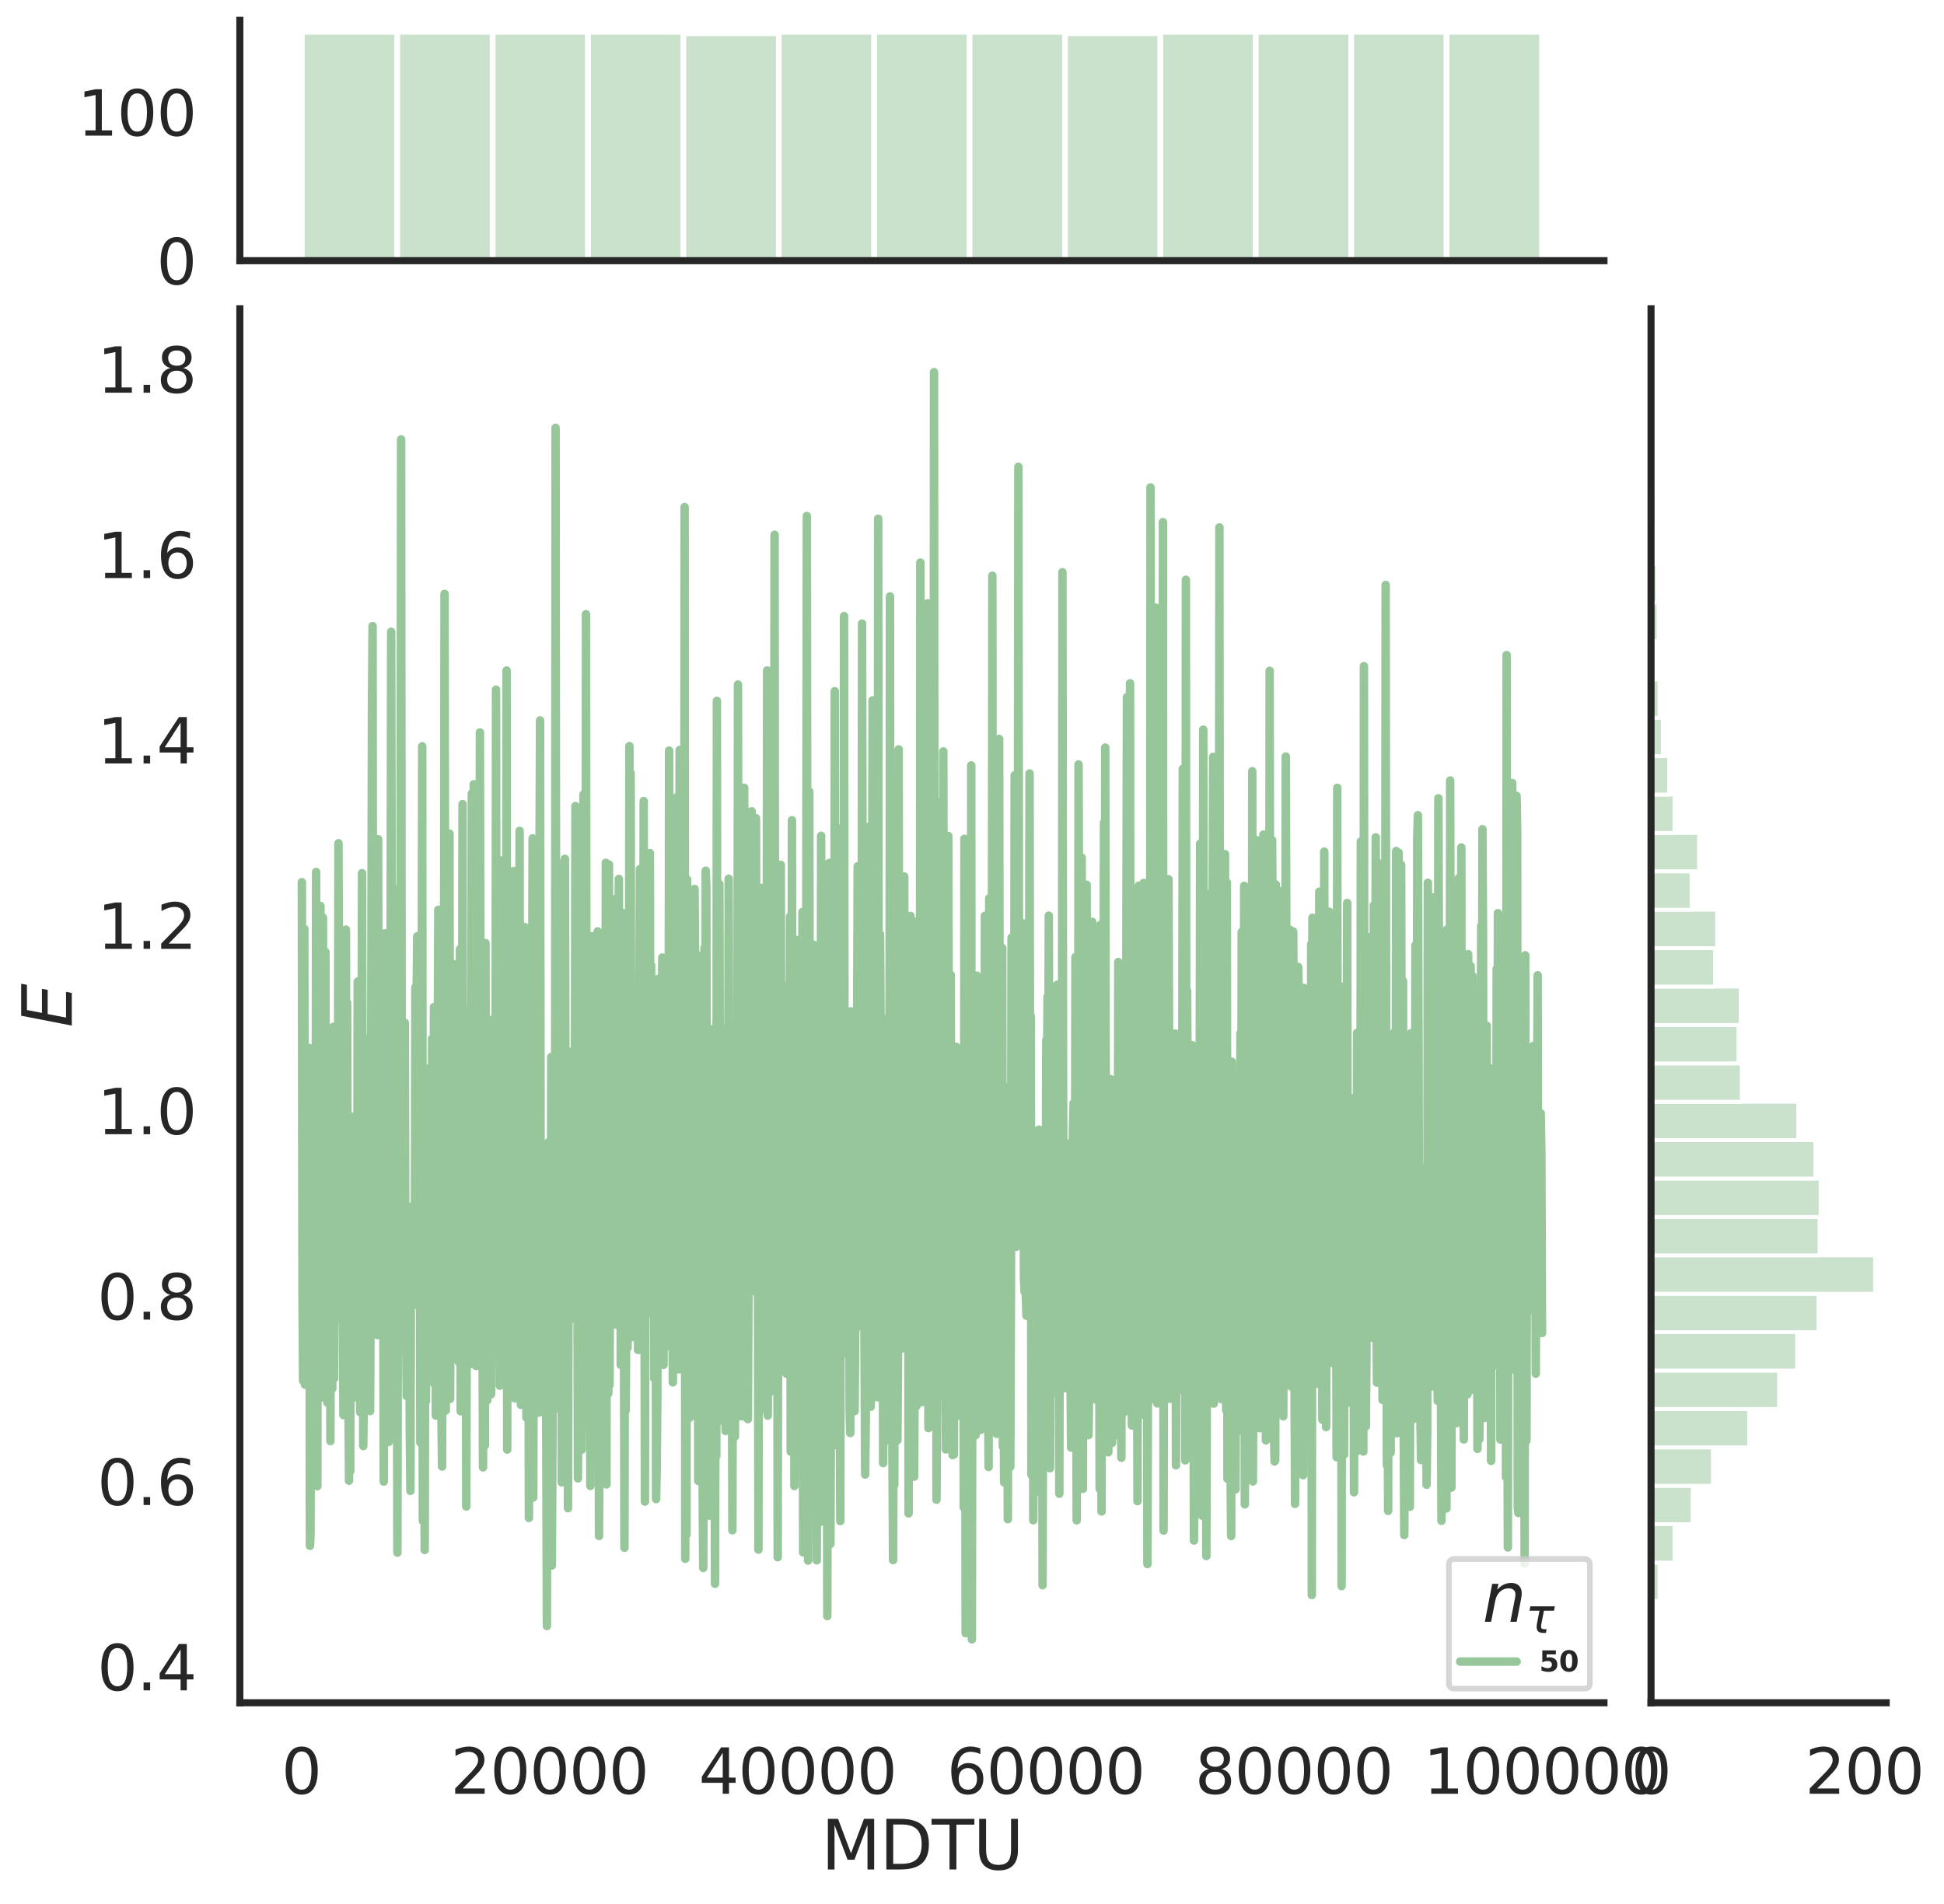 <?xml version="1.0" encoding="utf-8" standalone="no"?>
<!DOCTYPE svg PUBLIC "-//W3C//DTD SVG 1.1//EN"
  "http://www.w3.org/Graphics/SVG/1.1/DTD/svg11.dtd">
<svg height="674.159pt" version="1.1" viewBox="0 0 688.239 674.159" width="688.239pt" xmlns="http://www.w3.org/2000/svg" xmlns:xlink="http://www.w3.org/1999/xlink">
 <defs>
  <style type="text/css">*{stroke-linecap:butt;stroke-linejoin:round;}</style>
 </defs>
 <g id="figure_1">
  <g id="patch_1">
   <path d="M 0 674.159 
L 688.239 674.159 
L 688.239 0 
L 0 0 
z
" style="fill:#ffffff;"/>
  </g>
  <g id="axes_1">
   <g id="patch_2">
    <path d="M 84.914 602.94 
L 567.864 602.94 
L 567.864 109.327 
L 84.914 109.327 
z
" style="fill:none;"/>
   </g>
   <g id="matplotlib.axis_1">
    <g id="xtick_1">
     <g id="text_1">
      <!-- 0 -->
      <g style="fill:#262626;" transform="translate(99.648 635.157)scale(0.22 -0.22)">
       <defs>
        <path d="M 2034 4250 
Q 1547 4250 1301 3770 
Q 1056 3291 1056 2328 
Q 1056 1369 1301 889 
Q 1547 409 2034 409 
Q 2525 409 2770 889 
Q 3016 1369 3016 2328 
Q 3016 3291 2770 3770 
Q 2525 4250 2034 4250 
z
M 2034 4750 
Q 2819 4750 3233 4129 
Q 3647 3509 3647 2328 
Q 3647 1150 3233 529 
Q 2819 -91 2034 -91 
Q 1250 -91 836 529 
Q 422 1150 422 2328 
Q 422 3509 836 4129 
Q 1250 4750 2034 4750 
z
" id="DejaVuSans-30" transform="scale(0.016)"/>
       </defs>
       <use xlink:href="#DejaVuSans-30"/>
      </g>
     </g>
    </g>
    <g id="xtick_2">
     <g id="text_2">
      <!-- 20000 -->
      <g style="fill:#262626;" transform="translate(159.506 635.157)scale(0.22 -0.22)">
       <defs>
        <path d="M 1228 531 
L 3431 531 
L 3431 0 
L 469 0 
L 469 531 
Q 828 903 1448 1529 
Q 2069 2156 2228 2338 
Q 2531 2678 2651 2914 
Q 2772 3150 2772 3378 
Q 2772 3750 2511 3984 
Q 2250 4219 1831 4219 
Q 1534 4219 1204 4116 
Q 875 4013 500 3803 
L 500 4441 
Q 881 4594 1212 4672 
Q 1544 4750 1819 4750 
Q 2544 4750 2975 4387 
Q 3406 4025 3406 3419 
Q 3406 3131 3298 2873 
Q 3191 2616 2906 2266 
Q 2828 2175 2409 1742 
Q 1991 1309 1228 531 
z
" id="DejaVuSans-32" transform="scale(0.016)"/>
       </defs>
       <use xlink:href="#DejaVuSans-32"/>
       <use x="63.623" xlink:href="#DejaVuSans-30"/>
       <use x="127.246" xlink:href="#DejaVuSans-30"/>
       <use x="190.869" xlink:href="#DejaVuSans-30"/>
       <use x="254.492" xlink:href="#DejaVuSans-30"/>
      </g>
     </g>
    </g>
    <g id="xtick_3">
     <g id="text_3">
      <!-- 40000 -->
      <g style="fill:#262626;" transform="translate(247.359 635.157)scale(0.22 -0.22)">
       <defs>
        <path d="M 2419 4116 
L 825 1625 
L 2419 1625 
L 2419 4116 
z
M 2253 4666 
L 3047 4666 
L 3047 1625 
L 3713 1625 
L 3713 1100 
L 3047 1100 
L 3047 0 
L 2419 0 
L 2419 1100 
L 313 1100 
L 313 1709 
L 2253 4666 
z
" id="DejaVuSans-34" transform="scale(0.016)"/>
       </defs>
       <use xlink:href="#DejaVuSans-34"/>
       <use x="63.623" xlink:href="#DejaVuSans-30"/>
       <use x="127.246" xlink:href="#DejaVuSans-30"/>
       <use x="190.869" xlink:href="#DejaVuSans-30"/>
       <use x="254.492" xlink:href="#DejaVuSans-30"/>
      </g>
     </g>
    </g>
    <g id="xtick_4">
     <g id="text_4">
      <!-- 60000 -->
      <g style="fill:#262626;" transform="translate(335.212 635.157)scale(0.22 -0.22)">
       <defs>
        <path d="M 2113 2584 
Q 1688 2584 1439 2293 
Q 1191 2003 1191 1497 
Q 1191 994 1439 701 
Q 1688 409 2113 409 
Q 2538 409 2786 701 
Q 3034 994 3034 1497 
Q 3034 2003 2786 2293 
Q 2538 2584 2113 2584 
z
M 3366 4563 
L 3366 3988 
Q 3128 4100 2886 4159 
Q 2644 4219 2406 4219 
Q 1781 4219 1451 3797 
Q 1122 3375 1075 2522 
Q 1259 2794 1537 2939 
Q 1816 3084 2150 3084 
Q 2853 3084 3261 2657 
Q 3669 2231 3669 1497 
Q 3669 778 3244 343 
Q 2819 -91 2113 -91 
Q 1303 -91 875 529 
Q 447 1150 447 2328 
Q 447 3434 972 4092 
Q 1497 4750 2381 4750 
Q 2619 4750 2861 4703 
Q 3103 4656 3366 4563 
z
" id="DejaVuSans-36" transform="scale(0.016)"/>
       </defs>
       <use xlink:href="#DejaVuSans-36"/>
       <use x="63.623" xlink:href="#DejaVuSans-30"/>
       <use x="127.246" xlink:href="#DejaVuSans-30"/>
       <use x="190.869" xlink:href="#DejaVuSans-30"/>
       <use x="254.492" xlink:href="#DejaVuSans-30"/>
      </g>
     </g>
    </g>
    <g id="xtick_5">
     <g id="text_5">
      <!-- 80000 -->
      <g style="fill:#262626;" transform="translate(423.065 635.157)scale(0.22 -0.22)">
       <defs>
        <path d="M 2034 2216 
Q 1584 2216 1326 1975 
Q 1069 1734 1069 1313 
Q 1069 891 1326 650 
Q 1584 409 2034 409 
Q 2484 409 2743 651 
Q 3003 894 3003 1313 
Q 3003 1734 2745 1975 
Q 2488 2216 2034 2216 
z
M 1403 2484 
Q 997 2584 770 2862 
Q 544 3141 544 3541 
Q 544 4100 942 4425 
Q 1341 4750 2034 4750 
Q 2731 4750 3128 4425 
Q 3525 4100 3525 3541 
Q 3525 3141 3298 2862 
Q 3072 2584 2669 2484 
Q 3125 2378 3379 2068 
Q 3634 1759 3634 1313 
Q 3634 634 3220 271 
Q 2806 -91 2034 -91 
Q 1263 -91 848 271 
Q 434 634 434 1313 
Q 434 1759 690 2068 
Q 947 2378 1403 2484 
z
M 1172 3481 
Q 1172 3119 1398 2916 
Q 1625 2713 2034 2713 
Q 2441 2713 2670 2916 
Q 2900 3119 2900 3481 
Q 2900 3844 2670 4047 
Q 2441 4250 2034 4250 
Q 1625 4250 1398 4047 
Q 1172 3844 1172 3481 
z
" id="DejaVuSans-38" transform="scale(0.016)"/>
       </defs>
       <use xlink:href="#DejaVuSans-38"/>
       <use x="63.623" xlink:href="#DejaVuSans-30"/>
       <use x="127.246" xlink:href="#DejaVuSans-30"/>
       <use x="190.869" xlink:href="#DejaVuSans-30"/>
       <use x="254.492" xlink:href="#DejaVuSans-30"/>
      </g>
     </g>
    </g>
    <g id="xtick_6">
     <g id="text_6">
      <!-- 100000 -->
      <g style="fill:#262626;" transform="translate(503.919 635.157)scale(0.22 -0.22)">
       <defs>
        <path d="M 794 531 
L 1825 531 
L 1825 4091 
L 703 3866 
L 703 4441 
L 1819 4666 
L 2450 4666 
L 2450 531 
L 3481 531 
L 3481 0 
L 794 0 
L 794 531 
z
" id="DejaVuSans-31" transform="scale(0.016)"/>
       </defs>
       <use xlink:href="#DejaVuSans-31"/>
       <use x="63.623" xlink:href="#DejaVuSans-30"/>
       <use x="127.246" xlink:href="#DejaVuSans-30"/>
       <use x="190.869" xlink:href="#DejaVuSans-30"/>
       <use x="254.492" xlink:href="#DejaVuSans-30"/>
       <use x="318.115" xlink:href="#DejaVuSans-30"/>
      </g>
     </g>
    </g>
    <g id="text_7">
     <!-- MDTU -->
     <g style="fill:#262626;" transform="translate(290.683 661.968)scale(0.24 -0.24)">
      <defs>
       <path d="M 628 4666 
L 1569 4666 
L 2759 1491 
L 3956 4666 
L 4897 4666 
L 4897 0 
L 4281 0 
L 4281 4097 
L 3078 897 
L 2444 897 
L 1241 4097 
L 1241 0 
L 628 0 
L 628 4666 
z
" id="DejaVuSans-4d" transform="scale(0.016)"/>
       <path d="M 1259 4147 
L 1259 519 
L 2022 519 
Q 2988 519 3436 956 
Q 3884 1394 3884 2338 
Q 3884 3275 3436 3711 
Q 2988 4147 2022 4147 
L 1259 4147 
z
M 628 4666 
L 1925 4666 
Q 3281 4666 3915 4102 
Q 4550 3538 4550 2338 
Q 4550 1131 3912 565 
Q 3275 0 1925 0 
L 628 0 
L 628 4666 
z
" id="DejaVuSans-44" transform="scale(0.016)"/>
       <path d="M -19 4666 
L 3928 4666 
L 3928 4134 
L 2272 4134 
L 2272 0 
L 1638 0 
L 1638 4134 
L -19 4134 
L -19 4666 
z
" id="DejaVuSans-54" transform="scale(0.016)"/>
       <path d="M 556 4666 
L 1191 4666 
L 1191 1831 
Q 1191 1081 1462 751 
Q 1734 422 2344 422 
Q 2950 422 3222 751 
Q 3494 1081 3494 1831 
L 3494 4666 
L 4128 4666 
L 4128 1753 
Q 4128 841 3676 375 
Q 3225 -91 2344 -91 
Q 1459 -91 1007 375 
Q 556 841 556 1753 
L 556 4666 
z
" id="DejaVuSans-55" transform="scale(0.016)"/>
      </defs>
      <use xlink:href="#DejaVuSans-4d"/>
      <use x="86.279" xlink:href="#DejaVuSans-44"/>
      <use x="163.281" xlink:href="#DejaVuSans-54"/>
      <use x="224.365" xlink:href="#DejaVuSans-55"/>
     </g>
    </g>
   </g>
   <g id="matplotlib.axis_2">
    <g id="ytick_1">
     <g id="text_8">
      <!-- 0.4 -->
      <g style="fill:#262626;" transform="translate(34.428 598.545)scale(0.22 -0.22)">
       <defs>
        <path d="M 684 794 
L 1344 794 
L 1344 0 
L 684 0 
L 684 794 
z
" id="DejaVuSans-2e" transform="scale(0.016)"/>
       </defs>
       <use xlink:href="#DejaVuSans-30"/>
       <use x="63.623" xlink:href="#DejaVuSans-2e"/>
       <use x="95.41" xlink:href="#DejaVuSans-34"/>
      </g>
     </g>
    </g>
    <g id="ytick_2">
     <g id="text_9">
      <!-- 0.6 -->
      <g style="fill:#262626;" transform="translate(34.428 532.905)scale(0.22 -0.22)">
       <use xlink:href="#DejaVuSans-30"/>
       <use x="63.623" xlink:href="#DejaVuSans-2e"/>
       <use x="95.41" xlink:href="#DejaVuSans-36"/>
      </g>
     </g>
    </g>
    <g id="ytick_3">
     <g id="text_10">
      <!-- 0.8 -->
      <g style="fill:#262626;" transform="translate(34.428 467.264)scale(0.22 -0.22)">
       <use xlink:href="#DejaVuSans-30"/>
       <use x="63.623" xlink:href="#DejaVuSans-2e"/>
       <use x="95.41" xlink:href="#DejaVuSans-38"/>
      </g>
     </g>
    </g>
    <g id="ytick_4">
     <g id="text_11">
      <!-- 1.0 -->
      <g style="fill:#262626;" transform="translate(34.428 401.623)scale(0.22 -0.22)">
       <use xlink:href="#DejaVuSans-31"/>
       <use x="63.623" xlink:href="#DejaVuSans-2e"/>
       <use x="95.41" xlink:href="#DejaVuSans-30"/>
      </g>
     </g>
    </g>
    <g id="ytick_5">
     <g id="text_12">
      <!-- 1.2 -->
      <g style="fill:#262626;" transform="translate(34.428 335.982)scale(0.22 -0.22)">
       <use xlink:href="#DejaVuSans-31"/>
       <use x="63.623" xlink:href="#DejaVuSans-2e"/>
       <use x="95.41" xlink:href="#DejaVuSans-32"/>
      </g>
     </g>
    </g>
    <g id="ytick_6">
     <g id="text_13">
      <!-- 1.4 -->
      <g style="fill:#262626;" transform="translate(34.428 270.341)scale(0.22 -0.22)">
       <use xlink:href="#DejaVuSans-31"/>
       <use x="63.623" xlink:href="#DejaVuSans-2e"/>
       <use x="95.41" xlink:href="#DejaVuSans-34"/>
      </g>
     </g>
    </g>
    <g id="ytick_7">
     <g id="text_14">
      <!-- 1.6 -->
      <g style="fill:#262626;" transform="translate(34.428 204.701)scale(0.22 -0.22)">
       <use xlink:href="#DejaVuSans-31"/>
       <use x="63.623" xlink:href="#DejaVuSans-2e"/>
       <use x="95.41" xlink:href="#DejaVuSans-36"/>
      </g>
     </g>
    </g>
    <g id="ytick_8">
     <g id="text_15">
      <!-- 1.8 -->
      <g style="fill:#262626;" transform="translate(34.428 139.06)scale(0.22 -0.22)">
       <use xlink:href="#DejaVuSans-31"/>
       <use x="63.623" xlink:href="#DejaVuSans-2e"/>
       <use x="95.41" xlink:href="#DejaVuSans-38"/>
      </g>
     </g>
    </g>
    <g id="text_16">
     <!-- $E$ -->
     <g style="fill:#262626;" transform="translate(25.436 363.813)rotate(-90)scale(0.24 -0.24)">
      <defs>
       <path d="M 1081 4666 
L 4031 4666 
L 3928 4134 
L 1606 4134 
L 1338 2753 
L 3566 2753 
L 3463 2222 
L 1234 2222 
L 909 531 
L 3284 531 
L 3181 0 
L 172 0 
L 1081 4666 
z
" id="DejaVuSans-Oblique-45" transform="scale(0.016)"/>
      </defs>
      <use transform="translate(0 0.094)" xlink:href="#DejaVuSans-Oblique-45"/>
     </g>
    </g>
   </g>
   <g id="line2d_1">
    <path clip-path="url(#p6f105e6f6d)" d="M 106.867 312.386 
L 107.086 457.474 
L 107.306 488.907 
L 107.526 482.865 
L 107.745 328.902 
L 107.965 490.286 
L 108.184 471.319 
L 108.404 488.203 
L 108.843 412.625 
L 109.063 486.809 
L 109.502 371.067 
L 109.722 547.386 
L 109.941 543.09 
L 110.161 446.768 
L 110.381 483.152 
L 110.6 466.887 
L 110.82 421.366 
L 111.04 455.859 
L 111.259 458.777 
L 111.479 413.529 
L 111.699 469.222 
L 111.918 308.78 
L 112.357 526.253 
L 112.577 366.095 
L 112.797 443.997 
L 113.016 405.352 
L 113.236 478.332 
L 113.456 320.812 
L 113.675 494.913 
L 113.895 397.322 
L 114.114 458.082 
L 114.334 324.898 
L 114.554 427.668 
L 114.773 448.335 
L 114.993 440.547 
L 115.213 337.071 
L 115.432 481.063 
L 115.652 439.293 
L 115.872 496.642 
L 116.091 418.64 
L 116.311 385.355 
L 116.53 439.093 
L 116.75 370.079 
L 116.97 510.287 
L 117.189 400.324 
L 117.409 411.678 
L 117.629 491.715 
L 118.068 363.59 
L 118.288 488.074 
L 118.507 418.754 
L 118.727 467.53 
L 118.946 420.859 
L 119.166 416.517 
L 119.386 416.283 
L 119.605 433.735 
L 119.825 298.58 
L 120.045 352.921 
L 120.264 464.34 
L 120.484 422.756 
L 120.703 457.794 
L 120.923 369.441 
L 121.143 457.97 
L 121.362 455.96 
L 121.582 501.072 
L 122.021 469.68 
L 122.241 352.504 
L 122.461 329.184 
L 122.68 438.012 
L 122.9 355.08 
L 123.119 455.242 
L 123.559 524.307 
L 123.778 402.118 
L 123.998 520.917 
L 124.218 395.337 
L 124.437 407.206 
L 124.657 482.839 
L 124.876 440.495 
L 125.096 433.877 
L 125.316 412.737 
L 125.535 476.321 
L 125.755 444.867 
L 125.975 489.158 
L 126.194 494.867 
L 126.414 486.558 
L 126.634 347.589 
L 127.073 467.164 
L 127.292 410.417 
L 127.512 500.051 
L 127.951 426.145 
L 128.171 309.177 
L 128.61 512.061 
L 128.83 490.006 
L 129.269 369.076 
L 129.489 441.067 
L 129.928 367.714 
L 130.148 414.581 
L 130.367 431.462 
L 130.587 415.604 
L 130.807 382.183 
L 131.026 499.674 
L 131.246 452.2 
L 131.685 251.368 
L 131.905 221.705 
L 132.124 436.326 
L 132.344 419.915 
L 132.564 347.929 
L 132.783 413.252 
L 133.003 437.668 
L 133.222 371.26 
L 133.662 472.752 
L 133.881 297.157 
L 134.101 453.769 
L 134.321 401.47 
L 134.54 454.374 
L 134.76 446.453 
L 134.98 382.613 
L 135.199 397.485 
L 135.419 386.048 
L 135.638 437.016 
L 135.858 524.605 
L 136.297 330.474 
L 136.517 371.933 
L 136.737 449.034 
L 136.956 443.559 
L 137.176 450.326 
L 137.396 408.542 
L 137.615 510.591 
L 137.835 369.575 
L 138.054 388.087 
L 138.274 342.944 
L 138.494 223.703 
L 138.933 456.611 
L 139.153 477.782 
L 139.372 446.56 
L 139.592 444.605 
L 139.811 482.286 
L 140.031 471.791 
L 140.251 488.806 
L 140.47 420.226 
L 140.69 549.799 
L 140.91 426.65 
L 141.129 434.815 
L 141.349 451.219 
L 141.569 314.195 
L 141.788 354.246 
L 142.008 155.604 
L 142.227 397.781 
L 142.447 463.893 
L 142.667 365.007 
L 143.106 474.448 
L 143.326 362.162 
L 143.545 466.049 
L 143.765 469.805 
L 143.984 494.341 
L 144.643 472.363 
L 144.863 450.976 
L 145.083 506.892 
L 145.302 527.913 
L 145.522 427.298 
L 145.742 446.075 
L 146.181 431.988 
L 146.4 438.988 
L 146.62 439.902 
L 146.84 461.925 
L 147.059 349.611 
L 147.279 431.404 
L 147.499 352.742 
L 147.718 331.529 
L 147.938 457.099 
L 148.157 424.569 
L 148.377 439.794 
L 148.597 404.534 
L 148.816 510.802 
L 149.256 375.279 
L 149.475 264.282 
L 149.695 538.499 
L 150.134 433.852 
L 150.354 548.834 
L 150.573 445.217 
L 150.793 496.18 
L 151.013 458.459 
L 151.232 382.427 
L 151.452 451.34 
L 151.672 378.329 
L 151.891 400.994 
L 152.111 452.336 
L 152.55 484.07 
L 152.77 480.717 
L 152.989 367.774 
L 153.209 393.578 
L 153.429 474.466 
L 153.648 356.594 
L 153.868 490.173 
L 154.088 424.559 
L 154.307 501.245 
L 154.527 394.874 
L 154.746 401.608 
L 154.966 373.939 
L 155.186 322.164 
L 155.405 442.917 
L 155.625 402.316 
L 155.845 474.341 
L 156.064 398.311 
L 156.284 501.019 
L 156.504 519.285 
L 156.943 351.518 
L 157.162 409.721 
L 157.382 210.288 
L 157.821 499.439 
L 158.041 391.78 
L 158.261 357.686 
L 158.48 459.595 
L 158.7 437.174 
L 159.139 295.18 
L 159.359 495.327 
L 159.798 402.028 
L 160.018 433.846 
L 160.237 386.894 
L 160.457 408.786 
L 160.677 341.421 
L 160.896 461.418 
L 161.116 374.613 
L 161.335 396.61 
L 161.555 386.092 
L 161.775 429.839 
L 161.994 441.748 
L 162.214 408.695 
L 162.434 482.334 
L 162.653 376.828 
L 162.873 336.05 
L 163.092 499.729 
L 163.312 497.494 
L 163.532 432.728 
L 163.751 284.739 
L 163.971 449.535 
L 164.41 405.019 
L 164.63 460.649 
L 164.85 420.778 
L 165.069 533.454 
L 165.508 357.937 
L 165.728 454.716 
L 165.948 438.588 
L 166.167 399.456 
L 166.387 455.785 
L 166.607 419.755 
L 166.826 409.165 
L 167.046 280.982 
L 167.266 482.944 
L 167.485 423.185 
L 167.705 277.728 
L 167.924 440.175 
L 168.144 479.145 
L 168.364 327.082 
L 168.583 483.676 
L 168.803 453.547 
L 169.023 360.489 
L 169.242 440.756 
L 169.462 344.537 
L 169.681 467.19 
L 169.901 259.341 
L 170.121 382.063 
L 170.34 397.616 
L 170.56 393.704 
L 170.999 519.596 
L 171.219 473.386 
L 171.439 382.723 
L 171.658 511.803 
L 171.878 333.949 
L 172.097 469.232 
L 172.317 434.403 
L 172.537 495.844 
L 172.756 456.133 
L 172.976 361.002 
L 173.196 420.949 
L 173.635 445.251 
L 173.854 493.709 
L 174.074 383.697 
L 174.294 426.028 
L 174.513 415.531 
L 174.953 456.662 
L 175.172 420.495 
L 175.392 432.019 
L 175.612 244.206 
L 175.831 434.243 
L 176.051 472.769 
L 176.49 416.824 
L 176.71 427.815 
L 176.929 490.675 
L 177.369 304.689 
L 177.588 334.2 
L 177.808 481.099 
L 178.027 353.533 
L 178.247 376.501 
L 178.467 429.827 
L 178.686 352.465 
L 178.906 378.93 
L 179.126 466.679 
L 179.345 237.437 
L 179.565 513.291 
L 179.785 307.965 
L 180.004 428.602 
L 180.443 391.618 
L 180.663 456.456 
L 180.883 372.74 
L 181.102 402.123 
L 181.322 391.783 
L 181.542 389.082 
L 181.761 401.499 
L 181.981 308.408 
L 182.2 495.118 
L 182.42 384.886 
L 182.64 478.479 
L 182.859 457.557 
L 183.079 362.665 
L 183.299 350.764 
L 183.518 481.168 
L 183.738 418.191 
L 183.958 294.2 
L 184.177 476.717 
L 184.397 497.423 
L 184.616 423.123 
L 185.056 477.901 
L 185.275 475.484 
L 185.715 328.255 
L 185.934 432.592 
L 186.154 431.632 
L 186.374 501.949 
L 186.593 434.261 
L 186.813 464.466 
L 187.032 420.224 
L 187.252 537.505 
L 187.472 439.695 
L 187.691 480.133 
L 188.131 350.116 
L 188.35 372.637 
L 188.57 296.859 
L 188.789 530.233 
L 189.229 361.182 
L 189.448 474.827 
L 189.668 369.378 
L 189.888 412.125 
L 190.107 313.48 
L 190.327 324.915 
L 190.547 374.115 
L 190.766 500.224 
L 190.986 307.991 
L 191.205 255.102 
L 191.425 448.244 
L 191.645 421.449 
L 191.864 485.89 
L 192.084 423.295 
L 192.304 474.228 
L 192.523 464.775 
L 192.743 495.245 
L 192.962 478.475 
L 193.182 441.758 
L 193.621 575.778 
L 193.841 432.302 
L 194.061 450.369 
L 194.28 404.349 
L 194.72 446.144 
L 194.939 517.159 
L 195.159 374.275 
L 195.378 554.32 
L 195.598 508.76 
L 195.818 414.56 
L 196.037 473.012 
L 196.257 379.218 
L 196.477 476.388 
L 196.696 151.501 
L 196.916 404.278 
L 197.135 492.286 
L 197.355 423.622 
L 197.575 432.656 
L 197.794 371.091 
L 198.014 356.447 
L 198.234 499.166 
L 198.453 411.941 
L 198.673 385.668 
L 198.893 524.921 
L 199.112 305.808 
L 199.551 445.175 
L 199.991 304.104 
L 200.21 392.667 
L 200.43 395.672 
L 200.65 483.699 
L 200.869 412.309 
L 201.089 534.048 
L 201.309 446.079 
L 201.528 438.932 
L 201.748 421.705 
L 201.967 372.402 
L 202.187 431.461 
L 202.626 399.562 
L 202.846 466.9 
L 203.066 379.415 
L 203.285 455.924 
L 203.505 413.917 
L 203.724 285.417 
L 204.164 448.075 
L 204.383 423.197 
L 204.603 523.481 
L 204.823 482.931 
L 205.042 333.588 
L 205.482 463.124 
L 205.701 452.517 
L 205.921 513.338 
L 206.14 409.658 
L 206.36 505.161 
L 206.58 281.346 
L 206.799 450.6 
L 207.019 331.125 
L 207.239 447.355 
L 207.458 217.486 
L 207.678 440.134 
L 207.897 427.646 
L 208.117 448.74 
L 208.337 341.621 
L 208.556 396.654 
L 208.776 338.119 
L 208.996 526.151 
L 209.215 417.083 
L 209.435 450.521 
L 209.655 331.499 
L 209.874 383.255 
L 210.094 468.476 
L 210.313 471.194 
L 210.533 412.127 
L 210.753 462.378 
L 210.972 384.226 
L 211.192 507.95 
L 211.631 329.8 
L 212.07 543.882 
L 212.51 461.172 
L 212.729 370.294 
L 212.949 331.807 
L 213.169 423.115 
L 213.388 338.898 
L 213.608 381.146 
L 213.828 460.612 
L 214.047 358.499 
L 214.267 482.055 
L 214.486 305.516 
L 214.706 525.642 
L 214.926 360.37 
L 215.145 308.182 
L 215.365 493.464 
L 215.585 306.096 
L 215.804 490.492 
L 216.243 335.251 
L 216.463 390.577 
L 216.683 336.676 
L 217.122 451.515 
L 217.342 458.618 
L 217.561 417.091 
L 217.781 455.117 
L 218.001 318.294 
L 218.22 469.08 
L 218.44 383.84 
L 218.659 466.727 
L 218.879 428.204 
L 219.099 311.224 
L 219.318 469.335 
L 219.538 353.02 
L 219.758 483.298 
L 219.977 448.338 
L 220.197 452.481 
L 220.417 323.242 
L 220.636 344.366 
L 221.075 548.049 
L 221.295 427.318 
L 221.515 499.439 
L 221.954 428.51 
L 222.174 477.252 
L 222.393 391.897 
L 222.613 422.535 
L 222.832 264.18 
L 223.052 463.29 
L 223.272 273.791 
L 223.491 425.937 
L 223.711 446.142 
L 223.931 377.506 
L 224.15 473.446 
L 224.37 428.399 
L 224.59 417.992 
L 224.809 423.947 
L 225.029 407.791 
L 225.248 453.56 
L 225.468 470.821 
L 225.688 390.584 
L 225.907 478.025 
L 226.127 471.264 
L 226.347 357.853 
L 226.566 307.753 
L 226.786 435.153 
L 227.225 383.102 
L 227.445 408.26 
L 227.664 391.368 
L 227.884 283.629 
L 228.323 531.693 
L 228.543 404.51 
L 228.763 465.511 
L 228.982 450.381 
L 229.202 411.615 
L 229.421 396.572 
L 229.641 427.847 
L 229.861 411.569 
L 230.08 302.056 
L 230.3 415.14 
L 230.52 341.851 
L 230.959 450.932 
L 231.178 437.626 
L 231.398 379.875 
L 231.618 488.057 
L 231.837 457.838 
L 232.057 387.759 
L 232.277 530.829 
L 232.496 519.98 
L 232.716 494.675 
L 233.155 346.528 
L 233.814 440.519 
L 234.034 382.182 
L 234.253 413.696 
L 234.473 339.07 
L 234.912 483.297 
L 235.352 342.224 
L 235.571 415.85 
L 235.791 405.674 
L 236.01 415.173 
L 236.23 476.627 
L 236.45 398.077 
L 236.669 425.372 
L 236.889 265.768 
L 237.109 442.095 
L 237.328 475 
L 237.548 416.938 
L 237.767 405.895 
L 238.207 489.495 
L 238.426 462.212 
L 238.646 470.679 
L 238.866 372.491 
L 239.085 397.452 
L 239.305 360.907 
L 239.525 423.197 
L 239.744 282.172 
L 239.964 465.154 
L 240.183 433.323 
L 240.403 484.86 
L 240.623 265.569 
L 241.062 445.509 
L 241.282 484.854 
L 241.721 320.364 
L 242.16 473.391 
L 242.38 179.547 
L 242.599 551.966 
L 242.819 447.955 
L 243.039 543.439 
L 243.258 311.432 
L 243.478 496.968 
L 243.698 407.033 
L 243.917 502.189 
L 244.137 493.307 
L 244.356 339.264 
L 244.576 460.845 
L 244.796 492.119 
L 245.015 478.177 
L 245.235 350.046 
L 245.455 366.911 
L 245.674 436.239 
L 245.894 314.768 
L 246.333 376.089 
L 246.553 393.286 
L 246.772 502.047 
L 246.992 338.238 
L 247.212 524.385 
L 247.431 419.349 
L 247.651 479.026 
L 247.871 472.416 
L 248.09 416.569 
L 248.31 393.061 
L 248.529 412.941 
L 248.749 524.083 
L 248.969 555.207 
L 249.188 498.205 
L 249.408 335.617 
L 249.628 449.005 
L 249.847 308.315 
L 250.067 313.925 
L 250.287 498.496 
L 250.506 505.869 
L 250.726 410.843 
L 250.945 424.893 
L 251.165 536.7 
L 251.385 396.062 
L 251.604 504.762 
L 251.824 391.587 
L 252.044 419.884 
L 252.263 364.375 
L 252.483 398.693 
L 252.702 470.073 
L 252.922 460.348 
L 253.142 560.799 
L 253.361 463.499 
L 253.581 515.631 
L 253.801 248.159 
L 254.02 503.661 
L 254.24 367.413 
L 254.46 469.4 
L 254.679 313.057 
L 255.118 488.777 
L 255.338 444.94 
L 255.777 436.978 
L 255.997 454.781 
L 256.217 455.986 
L 256.436 375.74 
L 256.656 364.361 
L 256.875 506.697 
L 257.315 403.969 
L 257.534 439.445 
L 257.754 449.494 
L 257.974 311.162 
L 258.413 497.2 
L 258.633 498.484 
L 258.852 394.904 
L 259.072 451.823 
L 259.291 541.868 
L 259.511 438.397 
L 259.95 390.79 
L 260.17 508.7 
L 260.39 465.476 
L 260.609 459.97 
L 260.829 466.204 
L 261.048 396.93 
L 261.268 242.386 
L 261.488 392.489 
L 261.707 427.48 
L 261.927 371.28 
L 262.147 462.422 
L 262.366 501.457 
L 262.586 434.316 
L 262.806 448.987 
L 263.025 366.667 
L 263.245 500.846 
L 263.464 278.915 
L 263.684 356.156 
L 263.904 365.757 
L 264.343 502.122 
L 264.563 483.796 
L 264.782 502.518 
L 265.221 405.012 
L 265.441 322.723 
L 265.661 322.33 
L 265.88 439.948 
L 266.1 287.282 
L 266.32 457.193 
L 266.539 396.677 
L 266.759 449.413 
L 267.198 438.977 
L 267.418 453.407 
L 267.637 289.73 
L 267.857 424.682 
L 268.077 374.559 
L 268.296 414.746 
L 268.516 548.709 
L 268.736 388.926 
L 268.955 499.484 
L 269.175 447.67 
L 269.395 314.401 
L 269.614 384.126 
L 269.834 367.604 
L 270.273 471.666 
L 270.493 407.674 
L 270.712 439.992 
L 270.932 427.468 
L 271.152 329.254 
L 271.371 415.319 
L 271.591 237.401 
L 271.81 501.263 
L 272.03 450.413 
L 272.25 429.59 
L 272.469 393.179 
L 272.689 377.749 
L 272.909 427.446 
L 273.128 370.935 
L 273.348 460.971 
L 273.568 392.569 
L 273.787 367.442 
L 274.007 379.415 
L 274.226 189.364 
L 274.446 476.861 
L 274.666 493.151 
L 274.885 371.184 
L 275.105 337.451 
L 275.325 551.405 
L 275.544 419.737 
L 275.764 468.963 
L 275.983 356.297 
L 276.203 362.229 
L 276.423 306.23 
L 276.642 412.159 
L 276.862 348.668 
L 277.082 440.977 
L 277.521 356.455 
L 277.741 365.022 
L 277.96 446.822 
L 278.18 403.567 
L 278.399 486.419 
L 278.839 361.475 
L 279.058 443.453 
L 279.278 464.16 
L 279.717 324.508 
L 279.937 514.023 
L 280.156 459.646 
L 280.376 290.45 
L 280.596 453.714 
L 280.815 420.224 
L 281.035 340.373 
L 281.255 526.195 
L 281.694 447.291 
L 281.914 417.878 
L 282.133 503.015 
L 282.353 332.831 
L 282.572 437.778 
L 282.792 410.979 
L 283.012 439.073 
L 283.231 399.55 
L 283.451 455.727 
L 283.671 477.408 
L 283.89 431.742 
L 284.11 322.949 
L 284.33 549.695 
L 284.769 337.227 
L 285.208 493.737 
L 285.647 182.72 
L 286.087 552.6 
L 286.306 484.205 
L 286.526 280.335 
L 286.745 464.511 
L 286.965 451.922 
L 287.185 446.663 
L 287.404 452.427 
L 287.624 461.251 
L 288.063 334.573 
L 288.283 403.607 
L 288.503 408.08 
L 288.722 396.122 
L 288.942 400.833 
L 289.161 552.497 
L 289.381 403.55 
L 289.601 415.615 
L 289.82 516.9 
L 290.04 411.779 
L 290.26 389.209 
L 290.479 538.871 
L 290.699 295.953 
L 290.918 391.707 
L 291.138 352.151 
L 291.358 420.409 
L 291.577 439.313 
L 291.797 334.502 
L 292.017 510.948 
L 292.236 409.786 
L 292.456 454.628 
L 292.676 450.76 
L 292.895 572.244 
L 293.115 445.888 
L 293.334 402.575 
L 293.554 305.564 
L 293.993 546.668 
L 294.213 486.585 
L 294.433 486.074 
L 294.872 393.686 
L 295.091 381.076 
L 295.311 458.93 
L 295.531 244.739 
L 295.75 511.633 
L 295.97 312.794 
L 296.19 331.86 
L 296.409 477.088 
L 296.629 474.588 
L 296.849 308.206 
L 297.068 357.559 
L 297.288 497.822 
L 297.507 538.613 
L 297.727 345.74 
L 297.947 395.764 
L 298.166 293.039 
L 298.606 415.951 
L 298.825 218.152 
L 299.045 451.185 
L 299.265 473.411 
L 299.704 363.569 
L 299.923 479.432 
L 300.143 370.245 
L 300.363 477.663 
L 300.582 420.715 
L 300.802 499.578 
L 301.022 507.429 
L 301.241 358.1 
L 301.461 489.513 
L 301.9 378.513 
L 302.12 380.087 
L 302.339 462.873 
L 302.559 499.699 
L 302.779 471.704 
L 303.218 394.32 
L 303.438 367.709 
L 303.657 306.733 
L 303.877 403.783 
L 304.096 397.702 
L 304.316 313.692 
L 304.536 469.606 
L 304.755 431.16 
L 304.975 456.738 
L 305.195 220.788 
L 305.414 336.878 
L 306.293 522.117 
L 306.512 502.601 
L 306.732 410.649 
L 306.952 448.389 
L 307.171 434.821 
L 307.391 456.558 
L 307.611 292.714 
L 307.83 353.263 
L 308.05 320.065 
L 308.269 498.113 
L 308.489 392.165 
L 308.709 357.929 
L 308.928 247.987 
L 309.148 483.646 
L 309.368 404.215 
L 309.587 368.636 
L 309.807 446.696 
L 310.026 413.506 
L 310.246 427.001 
L 310.466 356.565 
L 310.685 494.78 
L 310.905 183.679 
L 311.125 409.92 
L 311.564 330.816 
L 311.784 363.79 
L 312.003 415.759 
L 312.223 432.141 
L 312.442 391.21 
L 312.662 518.08 
L 313.101 432.193 
L 313.321 444.952 
L 313.541 510.174 
L 313.98 484.802 
L 314.199 498.824 
L 314.419 360.455 
L 314.639 470.071 
L 314.858 451.321 
L 315.078 211.17 
L 315.298 459.299 
L 315.517 498.194 
L 315.737 425.721 
L 315.957 515.435 
L 316.176 552.429 
L 316.396 499.293 
L 316.615 525.748 
L 316.835 405.11 
L 317.055 391.677 
L 317.274 304.016 
L 317.714 509.971 
L 317.933 478.117 
L 318.153 265.338 
L 318.373 449.794 
L 318.592 455.388 
L 318.812 451.857 
L 319.031 477.632 
L 319.251 470.262 
L 319.471 391.146 
L 319.69 448.04 
L 319.91 407.452 
L 320.13 310.375 
L 320.349 458.351 
L 320.569 406.602 
L 320.788 444.92 
L 321.228 347.765 
L 321.447 345.449 
L 321.667 535.908 
L 321.887 446.713 
L 322.106 473.945 
L 322.326 324.34 
L 322.765 489.978 
L 322.985 397.809 
L 323.204 436.798 
L 323.424 326.245 
L 323.644 522.877 
L 324.303 362.082 
L 324.522 497.834 
L 324.742 455.881 
L 324.961 362.159 
L 325.181 367.409 
L 325.401 366.572 
L 325.62 493.611 
L 325.84 199.21 
L 326.499 496.482 
L 326.719 434.972 
L 326.938 444.485 
L 327.158 422.708 
L 327.377 324.416 
L 327.597 410.354 
L 328.036 335.898 
L 328.256 424.62 
L 328.476 213.643 
L 328.695 505.68 
L 328.915 454.525 
L 329.134 448.174 
L 329.354 458.131 
L 329.574 283.72 
L 330.013 473.7 
L 330.233 386.746 
L 330.452 505.008 
L 330.672 131.764 
L 330.892 401.846 
L 331.111 472.702 
L 331.331 283.702 
L 331.55 531.029 
L 331.77 485.048 
L 331.99 396.299 
L 332.209 465.54 
L 332.429 427.214 
L 332.649 438.871 
L 332.868 409.19 
L 333.308 494.023 
L 333.527 349.551 
L 333.747 418.471 
L 333.966 266.056 
L 334.186 414.962 
L 334.625 468.184 
L 334.845 513.261 
L 335.065 324.306 
L 335.284 474.724 
L 335.504 473.462 
L 335.723 296.019 
L 335.943 385.891 
L 336.163 346.614 
L 336.382 444.113 
L 336.602 345.186 
L 336.822 498.579 
L 337.041 474.101 
L 337.261 515.241 
L 337.481 436.705 
L 337.7 515.061 
L 337.92 408.948 
L 338.139 464.777 
L 338.359 444.131 
L 338.579 370.7 
L 339.018 455.499 
L 339.238 463.614 
L 339.457 501.256 
L 339.677 405.85 
L 339.896 459.907 
L 340.116 466.627 
L 340.336 462.391 
L 340.555 487.07 
L 340.775 441.141 
L 340.995 440.255 
L 341.214 533.732 
L 341.434 297.026 
L 341.654 383.968 
L 341.873 578.302 
L 342.093 332.302 
L 342.312 402.769 
L 342.532 328.33 
L 342.752 340.292 
L 342.971 420.517 
L 343.191 394.153 
L 343.411 421.532 
L 343.63 463.868 
L 343.85 271.027 
L 344.069 580.503 
L 344.289 440.289 
L 344.509 496.813 
L 344.728 392.11 
L 345.387 508.206 
L 345.827 345.481 
L 346.046 500.298 
L 346.266 444.375 
L 346.485 463.204 
L 346.705 444.899 
L 346.925 455.215 
L 347.144 506.343 
L 347.364 400.755 
L 347.584 388.912 
L 347.803 405.629 
L 348.023 394.732 
L 348.243 491.151 
L 348.462 495.501 
L 348.682 324.294 
L 348.901 478.412 
L 349.121 465.928 
L 349.341 438.407 
L 350 519.466 
L 350.219 318.064 
L 350.439 475.053 
L 350.658 366.892 
L 350.878 384.015 
L 351.098 423.027 
L 351.317 203.869 
L 351.537 401.987 
L 351.757 449.198 
L 351.976 425.506 
L 352.196 472.018 
L 352.416 282.073 
L 352.635 458.389 
L 352.855 507.705 
L 353.074 273.429 
L 353.514 413.233 
L 353.733 261.652 
L 353.953 412.106 
L 354.173 366.214 
L 354.392 499.327 
L 354.612 437.871 
L 354.831 335.676 
L 355.051 512.25 
L 355.271 456.971 
L 355.49 524.953 
L 355.71 409.488 
L 355.93 435.101 
L 356.149 385.038 
L 356.369 465.524 
L 356.589 478.436 
L 356.808 537.943 
L 357.028 431.136 
L 357.247 484.602 
L 357.467 491.518 
L 357.687 519.396 
L 357.906 454.272 
L 358.126 332.022 
L 358.346 378.363 
L 358.565 394.82 
L 358.785 425.642 
L 359.004 430.851 
L 359.224 274.538 
L 359.444 408.395 
L 359.663 356.846 
L 359.883 441.466 
L 360.103 367.025 
L 360.322 357.236 
L 360.542 165.294 
L 360.762 359.25 
L 360.981 435.275 
L 361.201 358.746 
L 361.42 348.493 
L 361.64 417.993 
L 361.86 371.706 
L 362.079 386.482 
L 362.299 326.985 
L 362.519 452.692 
L 362.738 457.421 
L 362.958 361.538 
L 363.177 458.137 
L 363.397 465.898 
L 363.617 380.287 
L 364.056 446.38 
L 364.276 403.702 
L 364.495 273.881 
L 364.715 420.786 
L 364.935 359.896 
L 365.154 522.148 
L 365.374 400.715 
L 365.593 421.087 
L 365.813 538.321 
L 366.033 493.447 
L 366.252 492.448 
L 366.472 421.773 
L 366.692 528.294 
L 366.911 465.03 
L 367.131 441.794 
L 367.57 495.808 
L 367.79 399.996 
L 368.009 463.393 
L 368.229 460.237 
L 368.449 425.431 
L 368.668 416.914 
L 368.888 426.814 
L 369.108 561.321 
L 369.327 452.659 
L 369.547 471.477 
L 369.766 474.965 
L 369.986 452.24 
L 370.206 444.733 
L 370.425 368.266 
L 370.645 389.49 
L 370.865 352.891 
L 371.084 403.642 
L 371.304 324.238 
L 371.743 519.884 
L 372.182 355.748 
L 372.402 472.755 
L 372.622 349.389 
L 372.841 449.941 
L 373.061 461.92 
L 373.281 353.199 
L 373.5 397.181 
L 373.72 493.2 
L 373.939 372.539 
L 374.159 485.529 
L 374.379 348.668 
L 374.598 385.409 
L 375.038 528.932 
L 375.257 419.028 
L 375.477 420.072 
L 375.916 491.895 
L 376.136 202.629 
L 376.355 379.906 
L 376.575 450.083 
L 376.795 478.596 
L 377.014 425.297 
L 377.234 404.647 
L 377.673 491.529 
L 377.893 483.17 
L 378.112 445.516 
L 378.332 448.44 
L 378.552 437.482 
L 378.771 486.483 
L 378.991 487.775 
L 379.211 512.562 
L 379.43 420.049 
L 379.65 455.132 
L 379.87 399.71 
L 380.089 390.603 
L 380.309 410.065 
L 380.528 470.605 
L 380.748 338.917 
L 380.968 473.845 
L 381.187 538.335 
L 381.407 442.164 
L 381.627 517.77 
L 381.846 270.678 
L 382.066 352.557 
L 382.286 333.675 
L 382.505 435.653 
L 382.944 303.649 
L 383.164 374.781 
L 383.384 527.196 
L 383.603 381.547 
L 383.823 500.697 
L 384.043 415.322 
L 384.262 410.996 
L 384.482 461.196 
L 384.701 313.301 
L 384.921 449.551 
L 385.141 393.673 
L 385.36 508.182 
L 385.58 493.739 
L 385.8 487.226 
L 386.019 408.996 
L 386.239 454.183 
L 386.459 447.031 
L 386.678 326.405 
L 386.898 431.435 
L 387.117 457.391 
L 387.557 360.81 
L 387.776 479.618 
L 387.996 495.558 
L 388.216 412.659 
L 388.435 443.701 
L 388.655 424.545 
L 388.874 427.62 
L 389.094 449.531 
L 389.314 527.256 
L 389.533 327.513 
L 389.973 535.211 
L 390.192 428.137 
L 390.412 450.54 
L 390.632 405.336 
L 390.851 291.28 
L 391.071 462.831 
L 391.29 264.709 
L 391.51 416.831 
L 391.73 471.324 
L 391.949 420.217 
L 392.169 416.172 
L 392.389 514.248 
L 392.608 393.4 
L 392.828 388.46 
L 393.047 488.912 
L 393.267 382.156 
L 393.487 491.057 
L 393.706 510.959 
L 393.926 424.611 
L 394.146 482.053 
L 394.365 486.815 
L 394.585 399.613 
L 394.805 429.399 
L 395.024 508.215 
L 395.244 435.076 
L 395.463 479.448 
L 395.683 490.241 
L 395.903 340.639 
L 396.122 489.366 
L 396.342 430.899 
L 396.562 459.124 
L 396.781 455.723 
L 397.001 516.199 
L 397.221 375.759 
L 397.44 491.553 
L 397.66 433.838 
L 397.879 500.141 
L 398.099 467.122 
L 398.538 441.735 
L 398.978 246.878 
L 399.197 403.29 
L 399.417 427.727 
L 399.636 307.132 
L 399.856 447.175 
L 400.076 241.949 
L 400.295 483.054 
L 400.515 335.287 
L 400.735 504.769 
L 400.954 399.071 
L 401.174 443.06 
L 401.613 366.851 
L 402.052 479.418 
L 402.272 439.942 
L 402.492 436.635 
L 402.711 531.554 
L 403.151 313.655 
L 403.37 401.872 
L 403.59 355.123 
L 404.029 472.17 
L 404.249 408.331 
L 404.468 450.266 
L 404.908 312.647 
L 405.127 459.225 
L 405.347 383.615 
L 405.567 501.399 
L 405.786 446.187 
L 406.006 355.519 
L 406.225 553.841 
L 406.665 395.645 
L 406.884 412.607 
L 407.104 495.747 
L 407.324 172.602 
L 407.543 403.805 
L 407.763 483.622 
L 407.982 293.612 
L 408.422 491.931 
L 408.861 467.05 
L 409.3 215.175 
L 409.52 452.013 
L 409.74 496.945 
L 409.959 379.432 
L 410.179 449.579 
L 410.618 403.387 
L 410.838 439.841 
L 411.057 431.823 
L 411.277 378.709 
L 411.497 460.979 
L 411.716 184.893 
L 411.936 541.976 
L 412.155 443.691 
L 412.375 442.228 
L 412.595 430.601 
L 412.814 449.924 
L 413.034 415.395 
L 413.254 453.269 
L 413.473 404.282 
L 413.693 311.327 
L 413.913 374.24 
L 414.132 495.324 
L 414.352 427.511 
L 414.791 450.335 
L 415.011 447.404 
L 415.23 467.397 
L 415.45 473.975 
L 415.67 460.441 
L 415.889 455.384 
L 416.109 366.004 
L 416.329 518.862 
L 416.768 382.134 
L 416.987 424.118 
L 417.207 400.098 
L 417.427 492.228 
L 417.646 468.44 
L 417.866 430.101 
L 418.086 478.728 
L 418.305 388.345 
L 418.525 401.868 
L 418.744 272.28 
L 419.184 444.602 
L 419.403 346.858 
L 419.623 517.113 
L 419.843 205.3 
L 420.062 497.16 
L 420.282 350.835 
L 420.941 496.892 
L 421.16 470.553 
L 421.38 410.602 
L 421.6 458.513 
L 422.039 370.075 
L 422.259 459.097 
L 422.478 456.921 
L 422.698 545.5 
L 423.137 427.991 
L 423.357 490.927 
L 423.576 461.734 
L 423.796 397.866 
L 424.016 414.706 
L 424.235 445.874 
L 424.455 424.098 
L 424.675 426.309 
L 424.894 298.736 
L 425.114 477.868 
L 425.333 411.744 
L 425.553 536.681 
L 425.773 439.864 
L 425.992 258.374 
L 426.432 475.691 
L 426.651 485.592 
L 426.871 463.521 
L 427.09 550.973 
L 427.53 388.181 
L 427.749 357.524 
L 427.969 383.728 
L 428.189 484.712 
L 428.408 404.007 
L 428.628 458.577 
L 428.848 464.044 
L 429.067 315.696 
L 429.287 331.33 
L 429.506 267.991 
L 429.726 497.019 
L 429.946 428.416 
L 430.165 481.444 
L 430.385 482.372 
L 430.605 465.832 
L 430.824 371.865 
L 431.044 385.651 
L 431.483 478.157 
L 431.703 186.766 
L 431.922 417.741 
L 432.362 495.426 
L 432.581 425.626 
L 432.801 484.531 
L 433.46 415.635 
L 433.679 302.443 
L 434.119 499.341 
L 434.338 312.478 
L 434.558 523.626 
L 434.778 455.04 
L 435.217 508.85 
L 435.437 403.114 
L 435.656 520.674 
L 435.876 543.907 
L 436.095 375.939 
L 436.315 397.469 
L 436.535 484.222 
L 436.754 397.005 
L 436.974 392.617 
L 437.413 527.372 
L 437.633 442.471 
L 437.852 434.866 
L 438.072 468.861 
L 438.292 451.923 
L 438.731 441.343 
L 438.951 445.397 
L 439.17 365.917 
L 439.39 454.157 
L 439.61 330.024 
L 439.829 506.8 
L 440.268 447.387 
L 440.488 313.675 
L 440.708 532.684 
L 440.927 451.007 
L 441.147 421.668 
L 441.367 481.814 
L 441.586 445.172 
L 441.806 436.565 
L 442.025 320.539 
L 442.245 430.347 
L 442.465 434.216 
L 442.684 425.429 
L 442.904 505.908 
L 443.124 503.547 
L 443.343 273.074 
L 443.563 524.571 
L 443.783 476.374 
L 444.002 466.547 
L 444.222 429.953 
L 444.441 340.519 
L 444.661 457.469 
L 444.881 297.512 
L 445.1 344.597 
L 445.32 485.609 
L 445.54 451.085 
L 445.979 505.73 
L 446.199 299.585 
L 446.418 450.622 
L 446.638 468.487 
L 446.857 406.401 
L 447.077 493.936 
L 447.297 295.519 
L 447.736 437.687 
L 447.956 324.833 
L 448.175 510.048 
L 448.395 393.63 
L 448.614 403.321 
L 448.834 450.273 
L 449.054 297.013 
L 449.273 441.041 
L 449.493 237.527 
L 449.713 394.376 
L 449.932 392.813 
L 450.152 401.801 
L 450.372 297.502 
L 450.591 340.669 
L 450.811 458.695 
L 451.03 507.93 
L 451.25 517.492 
L 451.47 517.043 
L 451.689 313.215 
L 451.909 409.664 
L 452.129 413.875 
L 452.348 319.348 
L 452.568 315.342 
L 452.787 342.003 
L 453.007 339.637 
L 453.227 380.947 
L 453.446 364.107 
L 453.886 458.189 
L 454.105 343.846 
L 454.325 501.511 
L 454.545 412.137 
L 454.764 412.593 
L 454.984 415.995 
L 455.203 267.88 
L 455.862 480.422 
L 456.082 486.765 
L 456.302 420.883 
L 456.521 428.362 
L 456.741 329.27 
L 456.96 341.551 
L 457.18 490.967 
L 457.4 398.219 
L 457.619 461.452 
L 457.839 329.832 
L 458.059 371.08 
L 458.278 481.273 
L 458.498 532.519 
L 458.718 419.734 
L 458.937 491.866 
L 459.157 451.873 
L 459.376 478.424 
L 459.596 342.374 
L 459.816 352.513 
L 460.035 454.839 
L 460.255 403.921 
L 460.475 440.34 
L 460.694 408.802 
L 460.914 501.911 
L 461.133 435.092 
L 461.353 522.355 
L 461.573 349.821 
L 461.792 352.447 
L 462.012 477.166 
L 462.232 494.157 
L 462.451 448.009 
L 462.671 437.842 
L 462.891 359.87 
L 463.11 367.435 
L 463.33 454.659 
L 463.549 487.921 
L 463.769 362.708 
L 463.989 449.682 
L 464.208 334.308 
L 464.428 564.792 
L 464.648 324.989 
L 464.867 446.457 
L 465.087 445.312 
L 465.307 458.286 
L 465.526 415.96 
L 465.746 442.855 
L 465.965 436.193 
L 466.185 476.758 
L 466.405 371.305 
L 466.624 489.983 
L 466.844 429.475 
L 467.064 315.772 
L 467.283 406.005 
L 467.503 417.534 
L 467.722 444.505 
L 467.942 451.713 
L 468.162 502.696 
L 468.381 382.774 
L 468.601 423.175 
L 468.821 301.558 
L 469.04 450.805 
L 469.26 399.901 
L 469.48 505.341 
L 469.699 409.237 
L 469.919 458.886 
L 470.138 432.665 
L 470.358 468.241 
L 470.578 322.826 
L 470.797 469.374 
L 471.017 342.857 
L 471.237 466.693 
L 471.456 454.009 
L 471.676 378.337 
L 471.895 400.619 
L 472.115 482.803 
L 472.335 470.073 
L 472.554 432.76 
L 472.774 443.04 
L 472.994 434.098 
L 473.213 515.979 
L 473.433 278.948 
L 473.653 507.46 
L 473.872 435.608 
L 474.092 474.784 
L 474.311 455.028 
L 474.751 366.005 
L 474.97 561.624 
L 475.19 349.5 
L 475.849 515.039 
L 476.068 406.106 
L 476.288 479.192 
L 476.508 497.163 
L 476.947 319.749 
L 477.167 461.854 
L 477.386 469.027 
L 477.606 434.61 
L 477.826 457.903 
L 478.045 465.125 
L 478.265 405.318 
L 478.484 388.891 
L 478.704 496.899 
L 478.924 471.269 
L 479.143 392.674 
L 479.363 528.409 
L 479.583 435.606 
L 479.802 404.154 
L 480.022 403.486 
L 480.242 513.938 
L 480.461 365.746 
L 480.681 506.294 
L 481.34 411.559 
L 481.559 489.007 
L 481.779 297.962 
L 482.218 453.645 
L 482.438 415.206 
L 482.657 513.994 
L 482.877 235.857 
L 483.097 489.219 
L 483.316 372.633 
L 483.536 505.109 
L 483.756 481.921 
L 483.975 349.237 
L 484.415 469 
L 484.634 389.314 
L 484.854 380.649 
L 485.073 331.79 
L 485.293 365.899 
L 485.513 460.902 
L 485.732 473.705 
L 485.952 425.009 
L 486.172 458.526 
L 486.391 320.539 
L 486.611 446.254 
L 486.83 438.677 
L 487.05 296.479 
L 487.27 455.107 
L 487.489 489.597 
L 487.709 479.458 
L 487.929 455.547 
L 488.148 467.301 
L 488.368 452.767 
L 488.588 305.779 
L 488.807 358.864 
L 489.027 451.404 
L 489.246 334.437 
L 489.466 495.695 
L 489.686 479.31 
L 489.905 431.741 
L 490.125 433.251 
L 490.345 467.059 
L 490.564 207.13 
L 490.784 419.994 
L 491.003 518.859 
L 491.223 457.511 
L 491.443 534.998 
L 491.662 410.64 
L 491.882 426.447 
L 492.102 418.002 
L 492.321 514.431 
L 492.541 466.055 
L 492.761 505.481 
L 492.98 498.035 
L 493.2 393.703 
L 493.419 423.431 
L 493.639 365.553 
L 494.078 435.946 
L 494.298 301.344 
L 494.518 507.506 
L 494.737 426.501 
L 494.957 461.42 
L 495.176 301.943 
L 495.396 360.277 
L 495.616 371.013 
L 495.835 484.759 
L 496.055 306.223 
L 496.275 420.753 
L 496.494 471.381 
L 496.714 347.349 
L 496.934 499.828 
L 497.153 543.549 
L 497.373 512.979 
L 497.592 393.846 
L 498.032 533.437 
L 498.251 447.737 
L 498.471 460.159 
L 498.691 435.662 
L 498.91 515.439 
L 499.13 533.539 
L 499.35 417.713 
L 499.569 365.849 
L 499.789 396.829 
L 500.008 446.567 
L 500.228 448.167 
L 500.448 420.841 
L 500.667 502.401 
L 500.887 466.339 
L 501.107 334.693 
L 501.546 453.143 
L 501.765 296.39 
L 501.985 288.661 
L 502.424 457.256 
L 502.644 463.461 
L 502.864 500.838 
L 503.083 517.021 
L 503.303 413.632 
L 503.523 417.962 
L 503.742 439.995 
L 503.962 416.785 
L 504.181 449.053 
L 504.401 459.69 
L 504.621 424.716 
L 504.84 431.499 
L 505.06 525.733 
L 505.28 506.886 
L 505.499 312.602 
L 505.938 418.253 
L 506.158 353.23 
L 506.378 384.451 
L 506.597 432.28 
L 506.817 408.689 
L 507.037 490.949 
L 507.256 362.772 
L 507.476 317.766 
L 507.696 468.384 
L 507.915 396.696 
L 508.354 430.004 
L 508.574 473.846 
L 508.794 457.923 
L 509.013 496.053 
L 509.233 282.667 
L 509.892 478.526 
L 510.111 481.539 
L 510.331 538.51 
L 510.551 452.945 
L 510.77 523.473 
L 510.99 353.25 
L 511.21 424.342 
L 511.429 350.106 
L 511.649 331.287 
L 512.088 534.149 
L 512.308 329.1 
L 512.527 519.158 
L 512.747 440.064 
L 512.967 503.368 
L 513.186 420.876 
L 513.406 276.353 
L 513.845 526.746 
L 514.065 430.675 
L 514.504 487.358 
L 514.943 432.975 
L 515.163 482.801 
L 515.383 428.216 
L 515.602 503.953 
L 515.822 320.219 
L 516.042 429.696 
L 516.261 452.273 
L 516.481 310.892 
L 516.7 425.196 
L 516.92 343.548 
L 517.14 449.024 
L 517.359 300.09 
L 517.579 499.354 
L 517.799 484.53 
L 518.018 394.647 
L 518.238 509.702 
L 518.458 383.044 
L 518.677 358.833 
L 518.897 446.623 
L 519.116 399.823 
L 519.336 409.003 
L 519.556 493.713 
L 519.775 337.868 
L 519.995 490.52 
L 520.215 484.253 
L 520.654 342.079 
L 520.873 492.158 
L 521.093 447.428 
L 521.313 345.592 
L 521.532 387.319 
L 521.752 453.558 
L 521.972 373.787 
L 522.191 459.97 
L 522.411 382.658 
L 522.631 467.244 
L 522.85 425.906 
L 523.07 513.038 
L 523.289 453.95 
L 523.509 436.201 
L 523.729 509.659 
L 524.168 460.07 
L 524.388 327.835 
L 524.607 460.637 
L 524.827 293.609 
L 525.046 332.076 
L 525.266 498.785 
L 525.486 502.131 
L 525.705 408.067 
L 525.925 386.213 
L 526.145 441.397 
L 526.364 363.212 
L 526.584 497.525 
L 526.804 452.08 
L 527.023 377.895 
L 527.243 461.153 
L 527.462 443.896 
L 527.682 447.518 
L 527.902 517.301 
L 528.121 384.344 
L 528.341 442.553 
L 528.561 394.663 
L 528.78 451.27 
L 529 455.94 
L 529.22 441.362 
L 529.659 483.39 
L 529.878 343.083 
L 530.098 474.092 
L 530.318 323.352 
L 530.537 354.603 
L 530.757 405.403 
L 530.977 332.097 
L 531.196 509.746 
L 531.416 403.773 
L 531.635 478.987 
L 531.855 400.519 
L 532.075 406.585 
L 532.294 485.273 
L 532.514 367.592 
L 532.734 401.299 
L 532.953 381.209 
L 533.173 523.142 
L 533.393 231.962 
L 533.612 474.18 
L 533.832 547.934 
L 534.051 380.688 
L 534.491 483.602 
L 534.71 386.673 
L 534.93 471.509 
L 535.15 462.923 
L 535.369 277.258 
L 535.808 474.836 
L 536.028 293.722 
L 536.248 454.87 
L 536.467 300.444 
L 536.687 485.355 
L 536.907 281.818 
L 537.126 293.698 
L 537.346 533.761 
L 537.566 535.739 
L 537.785 414.349 
L 538.005 455.925 
L 538.224 415.948 
L 538.444 521.505 
L 538.883 354.493 
L 539.103 445.939 
L 539.323 452.027 
L 539.542 423.999 
L 539.762 553.669 
L 539.981 338.255 
L 540.201 469.861 
L 540.421 510.123 
L 540.64 388.251 
L 540.86 403.427 
L 541.08 430.068 
L 541.299 402.03 
L 541.519 406.317 
L 541.739 405.34 
L 541.958 451.016 
L 542.397 437.778 
L 542.617 449.271 
L 542.837 370.344 
L 543.056 396.981 
L 543.276 464.445 
L 543.496 421.024 
L 543.715 486.4 
L 543.935 426.826 
L 544.154 400.604 
L 544.374 345.345 
L 544.594 469.971 
L 544.813 453.628 
L 545.033 455.113 
L 545.253 406.562 
L 545.472 394.216 
L 545.692 408.672 
L 545.912 472.037 
L 545.912 472.037 
" style="fill:none;stroke:#96c69a;stroke-linecap:round;stroke-width:3;"/>
   </g>
   <g id="line2d_2"/>
   <g id="patch_3">
    <path d="M 84.914 602.94 
L 84.914 109.327 
" style="fill:none;stroke:#262626;stroke-linecap:square;stroke-linejoin:miter;stroke-width:2.5;"/>
   </g>
   <g id="patch_4">
    <path d="M 84.914 602.94 
L 567.864 602.94 
" style="fill:none;stroke:#262626;stroke-linecap:square;stroke-linejoin:miter;stroke-width:2.5;"/>
   </g>
   <g id="legend_1">
    <g id="patch_5">
     <path d="M 514.948 597.94 
L 560.864 597.94 
Q 562.864 597.94 562.864 595.94 
L 562.864 554.034 
Q 562.864 552.034 560.864 552.034 
L 514.948 552.034 
Q 512.948 552.034 512.948 554.034 
L 512.948 595.94 
Q 512.948 597.94 514.948 597.94 
z
" style="fill:#ffffff;opacity:0.8;stroke:#cccccc;stroke-linejoin:miter;stroke-width:2;"/>
    </g>
    <g id="text_17">
     <!-- $n_\tau$ -->
     <g style="fill:#262626;" transform="translate(524.826 574.271)scale(0.24 -0.24)">
      <defs>
       <path d="M 3566 2113 
L 3156 0 
L 2578 0 
L 2988 2091 
Q 3016 2238 3031 2350 
Q 3047 2463 3047 2528 
Q 3047 2791 2881 2937 
Q 2716 3084 2419 3084 
Q 1956 3084 1622 2776 
Q 1288 2469 1184 1941 
L 800 0 
L 225 0 
L 903 3500 
L 1478 3500 
L 1363 2950 
Q 1603 3253 1940 3418 
Q 2278 3584 2650 3584 
Q 3113 3584 3367 3334 
Q 3622 3084 3622 2631 
Q 3622 2519 3608 2391 
Q 3594 2263 3566 2113 
z
" id="DejaVuSans-Oblique-6e" transform="scale(0.016)"/>
       <path d="M 2103 638 
Q 2188 488 2525 488 
L 2800 488 
L 2706 0 
L 2363 0 
Q 1800 0 1600 300 
Q 1403 606 1534 1269 
L 1856 2925 
L 541 2925 
L 653 3500 
L 3881 3500 
L 3769 2925 
L 2444 2925 
L 2113 1234 
Q 2025 781 2103 638 
z
" id="DejaVuSans-Oblique-3c4" transform="scale(0.016)"/>
      </defs>
      <use xlink:href="#DejaVuSans-Oblique-6e"/>
      <use transform="translate(63.379 -16.406)scale(0.7)" xlink:href="#DejaVuSans-Oblique-3c4"/>
     </g>
    </g>
    <g id="line2d_3">
     <path d="M 516.948 588.36 
L 536.948 588.36 
" style="fill:none;stroke:#96c69a;stroke-linecap:round;stroke-width:3;"/>
    </g>
    <g id="line2d_4"/>
    <g id="text_18">
     <!-- 50 -->
     <g style="fill:#262626;" transform="translate(544.948 591.86)scale(0.1 -0.1)">
      <defs>
       <path d="M 678 4666 
L 3669 4666 
L 3669 3781 
L 1638 3781 
L 1638 3059 
Q 1775 3097 1914 3117 
Q 2053 3138 2203 3138 
Q 3056 3138 3531 2711 
Q 4006 2284 4006 1522 
Q 4006 766 3489 337 
Q 2972 -91 2053 -91 
Q 1656 -91 1267 -14 
Q 878 63 494 219 
L 494 1166 
Q 875 947 1217 837 
Q 1559 728 1863 728 
Q 2300 728 2551 942 
Q 2803 1156 2803 1522 
Q 2803 1891 2551 2103 
Q 2300 2316 1863 2316 
Q 1603 2316 1309 2248 
Q 1016 2181 678 2041 
L 678 4666 
z
" id="DejaVuSans-Bold-35" transform="scale(0.016)"/>
       <path d="M 2944 2338 
Q 2944 3213 2780 3570 
Q 2616 3928 2228 3928 
Q 1841 3928 1675 3570 
Q 1509 3213 1509 2338 
Q 1509 1453 1675 1090 
Q 1841 728 2228 728 
Q 2613 728 2778 1090 
Q 2944 1453 2944 2338 
z
M 4147 2328 
Q 4147 1169 3647 539 
Q 3147 -91 2228 -91 
Q 1306 -91 806 539 
Q 306 1169 306 2328 
Q 306 3491 806 4120 
Q 1306 4750 2228 4750 
Q 3147 4750 3647 4120 
Q 4147 3491 4147 2328 
z
" id="DejaVuSans-Bold-30" transform="scale(0.016)"/>
      </defs>
      <use xlink:href="#DejaVuSans-Bold-35"/>
      <use x="69.58" xlink:href="#DejaVuSans-Bold-30"/>
     </g>
    </g>
   </g>
  </g>
  <g id="axes_2">
   <g id="patch_6">
    <path d="M 84.914 92.306 
L 567.864 92.306 
L 567.864 7.2 
L 84.914 7.2 
z
" style="fill:none;"/>
   </g>
   <g id="matplotlib.axis_3">
    <g id="xtick_7"/>
    <g id="xtick_8"/>
    <g id="xtick_9"/>
    <g id="xtick_10"/>
    <g id="xtick_11"/>
    <g id="xtick_12"/>
   </g>
   <g id="matplotlib.axis_4">
    <g id="ytick_9">
     <g id="text_19">
      <!-- 0 -->
      <g style="fill:#262626;" transform="translate(55.417 100.664)scale(0.22 -0.22)">
       <use xlink:href="#DejaVuSans-30"/>
      </g>
     </g>
    </g>
    <g id="ytick_10">
     <g id="text_20">
      <!-- 100 -->
      <g style="fill:#262626;" transform="translate(27.422 48.032)scale(0.22 -0.22)">
       <use xlink:href="#DejaVuSans-31"/>
       <use x="63.623" xlink:href="#DejaVuSans-30"/>
       <use x="127.246" xlink:href="#DejaVuSans-30"/>
      </g>
     </g>
    </g>
   </g>
   <g id="patch_7">
    <path clip-path="url(#p4ae99f15fe)" d="M 106.867 92.306 
L 140.639 92.306 
L 140.639 11.253 
L 106.867 11.253 
z
" style="fill:#96c69a;fill-opacity:0.5;stroke:#ffffff;stroke-linejoin:miter;stroke-width:2;"/>
   </g>
   <g id="patch_8">
    <path clip-path="url(#p4ae99f15fe)" d="M 140.639 92.306 
L 174.412 92.306 
L 174.412 11.253 
L 140.639 11.253 
z
" style="fill:#96c69a;fill-opacity:0.5;stroke:#ffffff;stroke-linejoin:miter;stroke-width:2;"/>
   </g>
   <g id="patch_9">
    <path clip-path="url(#p4ae99f15fe)" d="M 174.412 92.306 
L 208.185 92.306 
L 208.185 11.253 
L 174.412 11.253 
z
" style="fill:#96c69a;fill-opacity:0.5;stroke:#ffffff;stroke-linejoin:miter;stroke-width:2;"/>
   </g>
   <g id="patch_10">
    <path clip-path="url(#p4ae99f15fe)" d="M 208.185 92.306 
L 241.957 92.306 
L 241.957 11.253 
L 208.185 11.253 
z
" style="fill:#96c69a;fill-opacity:0.5;stroke:#ffffff;stroke-linejoin:miter;stroke-width:2;"/>
   </g>
   <g id="patch_11">
    <path clip-path="url(#p4ae99f15fe)" d="M 241.957 92.306 
L 275.73 92.306 
L 275.73 11.779 
L 241.957 11.779 
z
" style="fill:#96c69a;fill-opacity:0.5;stroke:#ffffff;stroke-linejoin:miter;stroke-width:2;"/>
   </g>
   <g id="patch_12">
    <path clip-path="url(#p4ae99f15fe)" d="M 275.73 92.306 
L 309.503 92.306 
L 309.503 11.253 
L 275.73 11.253 
z
" style="fill:#96c69a;fill-opacity:0.5;stroke:#ffffff;stroke-linejoin:miter;stroke-width:2;"/>
   </g>
   <g id="patch_13">
    <path clip-path="url(#p4ae99f15fe)" d="M 309.503 92.306 
L 343.275 92.306 
L 343.275 11.253 
L 309.503 11.253 
z
" style="fill:#96c69a;fill-opacity:0.5;stroke:#ffffff;stroke-linejoin:miter;stroke-width:2;"/>
   </g>
   <g id="patch_14">
    <path clip-path="url(#p4ae99f15fe)" d="M 343.275 92.306 
L 377.048 92.306 
L 377.048 11.253 
L 343.275 11.253 
z
" style="fill:#96c69a;fill-opacity:0.5;stroke:#ffffff;stroke-linejoin:miter;stroke-width:2;"/>
   </g>
   <g id="patch_15">
    <path clip-path="url(#p4ae99f15fe)" d="M 377.048 92.306 
L 410.821 92.306 
L 410.821 11.779 
L 377.048 11.779 
z
" style="fill:#96c69a;fill-opacity:0.5;stroke:#ffffff;stroke-linejoin:miter;stroke-width:2;"/>
   </g>
   <g id="patch_16">
    <path clip-path="url(#p4ae99f15fe)" d="M 410.821 92.306 
L 444.593 92.306 
L 444.593 11.253 
L 410.821 11.253 
z
" style="fill:#96c69a;fill-opacity:0.5;stroke:#ffffff;stroke-linejoin:miter;stroke-width:2;"/>
   </g>
   <g id="patch_17">
    <path clip-path="url(#p4ae99f15fe)" d="M 444.593 92.306 
L 478.366 92.306 
L 478.366 11.253 
L 444.593 11.253 
z
" style="fill:#96c69a;fill-opacity:0.5;stroke:#ffffff;stroke-linejoin:miter;stroke-width:2;"/>
   </g>
   <g id="patch_18">
    <path clip-path="url(#p4ae99f15fe)" d="M 478.366 92.306 
L 512.139 92.306 
L 512.139 11.253 
L 478.366 11.253 
z
" style="fill:#96c69a;fill-opacity:0.5;stroke:#ffffff;stroke-linejoin:miter;stroke-width:2;"/>
   </g>
   <g id="patch_19">
    <path clip-path="url(#p4ae99f15fe)" d="M 512.139 92.306 
L 545.912 92.306 
L 545.912 11.253 
L 512.139 11.253 
z
" style="fill:#96c69a;fill-opacity:0.5;stroke:#ffffff;stroke-linejoin:miter;stroke-width:2;"/>
   </g>
   <g id="patch_20">
    <path d="M 84.914 92.306 
L 84.914 7.2 
" style="fill:none;stroke:#262626;stroke-linecap:square;stroke-linejoin:miter;stroke-width:2.5;"/>
   </g>
   <g id="patch_21">
    <path d="M 84.914 92.306 
L 567.864 92.306 
" style="fill:none;stroke:#262626;stroke-linecap:square;stroke-linejoin:miter;stroke-width:2.5;"/>
   </g>
  </g>
  <g id="axes_3">
   <g id="patch_22">
    <path d="M 584.517 602.94 
L 667.784 602.94 
L 667.784 109.327 
L 584.517 109.327 
z
" style="fill:none;"/>
   </g>
   <g id="matplotlib.axis_5">
    <g id="xtick_13">
     <g id="text_21">
      <!-- 0 -->
      <g style="fill:#262626;" transform="translate(577.518 635.157)scale(0.22 -0.22)">
       <use xlink:href="#DejaVuSans-30"/>
      </g>
     </g>
    </g>
    <g id="xtick_14">
     <g id="text_22">
      <!-- 200 -->
      <g style="fill:#262626;" transform="translate(639.047 635.157)scale(0.22 -0.22)">
       <use xlink:href="#DejaVuSans-32"/>
       <use x="63.623" xlink:href="#DejaVuSans-30"/>
       <use x="127.246" xlink:href="#DejaVuSans-30"/>
      </g>
     </g>
    </g>
   </g>
   <g id="matplotlib.axis_6">
    <g id="ytick_11"/>
    <g id="ytick_12"/>
    <g id="ytick_13"/>
    <g id="ytick_14"/>
    <g id="ytick_15"/>
    <g id="ytick_16"/>
    <g id="ytick_17"/>
    <g id="ytick_18"/>
   </g>
   <g id="patch_23">
    <path clip-path="url(#p3807f0e4c1)" d="M 584.517 580.503 
L 586.028 580.503 
L 586.028 566.905 
L 584.517 566.905 
z
" style="fill:#96c69a;fill-opacity:0.5;stroke:#ffffff;stroke-linejoin:miter;stroke-width:1.36;"/>
   </g>
   <g id="patch_24">
    <path clip-path="url(#p3807f0e4c1)" d="M 584.517 566.905 
L 587.538 566.905 
L 587.538 553.307 
L 584.517 553.307 
z
" style="fill:#96c69a;fill-opacity:0.5;stroke:#ffffff;stroke-linejoin:miter;stroke-width:1.36;"/>
   </g>
   <g id="patch_25">
    <path clip-path="url(#p3807f0e4c1)" d="M 584.517 553.307 
L 592.825 553.307 
L 592.825 539.709 
L 584.517 539.709 
z
" style="fill:#96c69a;fill-opacity:0.5;stroke:#ffffff;stroke-linejoin:miter;stroke-width:1.36;"/>
   </g>
   <g id="patch_26">
    <path clip-path="url(#p3807f0e4c1)" d="M 584.517 539.709 
L 599.245 539.709 
L 599.245 526.11 
L 584.517 526.11 
z
" style="fill:#96c69a;fill-opacity:0.5;stroke:#ffffff;stroke-linejoin:miter;stroke-width:1.36;"/>
   </g>
   <g id="patch_27">
    <path clip-path="url(#p3807f0e4c1)" d="M 584.517 526.11 
L 606.42 526.11 
L 606.42 512.512 
L 584.517 512.512 
z
" style="fill:#96c69a;fill-opacity:0.5;stroke:#ffffff;stroke-linejoin:miter;stroke-width:1.36;"/>
   </g>
   <g id="patch_28">
    <path clip-path="url(#p3807f0e4c1)" d="M 584.517 512.512 
L 619.259 512.512 
L 619.259 498.914 
L 584.517 498.914 
z
" style="fill:#96c69a;fill-opacity:0.5;stroke:#ffffff;stroke-linejoin:miter;stroke-width:1.36;"/>
   </g>
   <g id="patch_29">
    <path clip-path="url(#p3807f0e4c1)" d="M 584.517 498.914 
L 629.833 498.914 
L 629.833 485.316 
L 584.517 485.316 
z
" style="fill:#96c69a;fill-opacity:0.5;stroke:#ffffff;stroke-linejoin:miter;stroke-width:1.36;"/>
   </g>
   <g id="patch_30">
    <path clip-path="url(#p3807f0e4c1)" d="M 584.517 485.316 
L 636.252 485.316 
L 636.252 471.718 
L 584.517 471.718 
z
" style="fill:#96c69a;fill-opacity:0.5;stroke:#ffffff;stroke-linejoin:miter;stroke-width:1.36;"/>
   </g>
   <g id="patch_31">
    <path clip-path="url(#p3807f0e4c1)" d="M 584.517 471.718 
L 643.805 471.718 
L 643.805 458.12 
L 584.517 458.12 
z
" style="fill:#96c69a;fill-opacity:0.5;stroke:#ffffff;stroke-linejoin:miter;stroke-width:1.36;"/>
   </g>
   <g id="patch_32">
    <path clip-path="url(#p3807f0e4c1)" d="M 584.517 458.12 
L 663.819 458.12 
L 663.819 444.521 
L 584.517 444.521 
z
" style="fill:#96c69a;fill-opacity:0.5;stroke:#ffffff;stroke-linejoin:miter;stroke-width:1.36;"/>
   </g>
   <g id="patch_33">
    <path clip-path="url(#p3807f0e4c1)" d="M 584.517 444.521 
L 644.183 444.521 
L 644.183 430.923 
L 584.517 430.923 
z
" style="fill:#96c69a;fill-opacity:0.5;stroke:#ffffff;stroke-linejoin:miter;stroke-width:1.36;"/>
   </g>
   <g id="patch_34">
    <path clip-path="url(#p3807f0e4c1)" d="M 584.517 430.923 
L 644.56 430.923 
L 644.56 417.325 
L 584.517 417.325 
z
" style="fill:#96c69a;fill-opacity:0.5;stroke:#ffffff;stroke-linejoin:miter;stroke-width:1.36;"/>
   </g>
   <g id="patch_35">
    <path clip-path="url(#p3807f0e4c1)" d="M 584.517 417.325 
L 642.672 417.325 
L 642.672 403.727 
L 584.517 403.727 
z
" style="fill:#96c69a;fill-opacity:0.5;stroke:#ffffff;stroke-linejoin:miter;stroke-width:1.36;"/>
   </g>
   <g id="patch_36">
    <path clip-path="url(#p3807f0e4c1)" d="M 584.517 403.727 
L 636.63 403.727 
L 636.63 390.129 
L 584.517 390.129 
z
" style="fill:#96c69a;fill-opacity:0.5;stroke:#ffffff;stroke-linejoin:miter;stroke-width:1.36;"/>
   </g>
   <g id="patch_37">
    <path clip-path="url(#p3807f0e4c1)" d="M 584.517 390.129 
L 616.616 390.129 
L 616.616 376.531 
L 584.517 376.531 
z
" style="fill:#96c69a;fill-opacity:0.5;stroke:#ffffff;stroke-linejoin:miter;stroke-width:1.36;"/>
   </g>
   <g id="patch_38">
    <path clip-path="url(#p3807f0e4c1)" d="M 584.517 376.531 
L 615.483 376.531 
L 615.483 362.933 
L 584.517 362.933 
z
" style="fill:#96c69a;fill-opacity:0.5;stroke:#ffffff;stroke-linejoin:miter;stroke-width:1.36;"/>
   </g>
   <g id="patch_39">
    <path clip-path="url(#p3807f0e4c1)" d="M 584.517 362.933 
L 616.238 362.933 
L 616.238 349.334 
L 584.517 349.334 
z
" style="fill:#96c69a;fill-opacity:0.5;stroke:#ffffff;stroke-linejoin:miter;stroke-width:1.36;"/>
   </g>
   <g id="patch_40">
    <path clip-path="url(#p3807f0e4c1)" d="M 584.517 349.334 
L 607.175 349.334 
L 607.175 335.736 
L 584.517 335.736 
z
" style="fill:#96c69a;fill-opacity:0.5;stroke:#ffffff;stroke-linejoin:miter;stroke-width:1.36;"/>
   </g>
   <g id="patch_41">
    <path clip-path="url(#p3807f0e4c1)" d="M 584.517 335.736 
L 607.93 335.736 
L 607.93 322.138 
L 584.517 322.138 
z
" style="fill:#96c69a;fill-opacity:0.5;stroke:#ffffff;stroke-linejoin:miter;stroke-width:1.36;"/>
   </g>
   <g id="patch_42">
    <path clip-path="url(#p3807f0e4c1)" d="M 584.517 322.138 
L 598.867 322.138 
L 598.867 308.54 
L 584.517 308.54 
z
" style="fill:#96c69a;fill-opacity:0.5;stroke:#ffffff;stroke-linejoin:miter;stroke-width:1.36;"/>
   </g>
   <g id="patch_43">
    <path clip-path="url(#p3807f0e4c1)" d="M 584.517 308.54 
L 601.511 308.54 
L 601.511 294.942 
L 584.517 294.942 
z
" style="fill:#96c69a;fill-opacity:0.5;stroke:#ffffff;stroke-linejoin:miter;stroke-width:1.36;"/>
   </g>
   <g id="patch_44">
    <path clip-path="url(#p3807f0e4c1)" d="M 584.517 294.942 
L 592.825 294.942 
L 592.825 281.344 
L 584.517 281.344 
z
" style="fill:#96c69a;fill-opacity:0.5;stroke:#ffffff;stroke-linejoin:miter;stroke-width:1.36;"/>
   </g>
   <g id="patch_45">
    <path clip-path="url(#p3807f0e4c1)" d="M 584.517 281.344 
L 590.937 281.344 
L 590.937 267.745 
L 584.517 267.745 
z
" style="fill:#96c69a;fill-opacity:0.5;stroke:#ffffff;stroke-linejoin:miter;stroke-width:1.36;"/>
   </g>
   <g id="patch_46">
    <path clip-path="url(#p3807f0e4c1)" d="M 584.517 267.745 
L 588.671 267.745 
L 588.671 254.147 
L 584.517 254.147 
z
" style="fill:#96c69a;fill-opacity:0.5;stroke:#ffffff;stroke-linejoin:miter;stroke-width:1.36;"/>
   </g>
   <g id="patch_47">
    <path clip-path="url(#p3807f0e4c1)" d="M 584.517 254.147 
L 587.538 254.147 
L 587.538 240.549 
L 584.517 240.549 
z
" style="fill:#96c69a;fill-opacity:0.5;stroke:#ffffff;stroke-linejoin:miter;stroke-width:1.36;"/>
   </g>
   <g id="patch_48">
    <path clip-path="url(#p3807f0e4c1)" d="M 584.517 240.549 
L 586.405 240.549 
L 586.405 226.951 
L 584.517 226.951 
z
" style="fill:#96c69a;fill-opacity:0.5;stroke:#ffffff;stroke-linejoin:miter;stroke-width:1.36;"/>
   </g>
   <g id="patch_49">
    <path clip-path="url(#p3807f0e4c1)" d="M 584.517 226.951 
L 587.161 226.951 
L 587.161 213.353 
L 584.517 213.353 
z
" style="fill:#96c69a;fill-opacity:0.5;stroke:#ffffff;stroke-linejoin:miter;stroke-width:1.36;"/>
   </g>
   <g id="patch_50">
    <path clip-path="url(#p3807f0e4c1)" d="M 584.517 213.353 
L 586.783 213.353 
L 586.783 199.755 
L 584.517 199.755 
z
" style="fill:#96c69a;fill-opacity:0.5;stroke:#ffffff;stroke-linejoin:miter;stroke-width:1.36;"/>
   </g>
   <g id="patch_51">
    <path clip-path="url(#p3807f0e4c1)" d="M 584.517 199.755 
L 585.65 199.755 
L 585.65 186.156 
L 584.517 186.156 
z
" style="fill:#96c69a;fill-opacity:0.5;stroke:#ffffff;stroke-linejoin:miter;stroke-width:1.36;"/>
   </g>
   <g id="patch_52">
    <path clip-path="url(#p3807f0e4c1)" d="M 584.517 186.156 
L 586.405 186.156 
L 586.405 172.558 
L 584.517 172.558 
z
" style="fill:#96c69a;fill-opacity:0.5;stroke:#ffffff;stroke-linejoin:miter;stroke-width:1.36;"/>
   </g>
   <g id="patch_53">
    <path clip-path="url(#p3807f0e4c1)" d="M 584.517 172.558 
L 584.895 172.558 
L 584.895 158.96 
L 584.517 158.96 
z
" style="fill:#96c69a;fill-opacity:0.5;stroke:#ffffff;stroke-linejoin:miter;stroke-width:1.36;"/>
   </g>
   <g id="patch_54">
    <path clip-path="url(#p3807f0e4c1)" d="M 584.517 158.96 
L 585.272 158.96 
L 585.272 145.362 
L 584.517 145.362 
z
" style="fill:#96c69a;fill-opacity:0.5;stroke:#ffffff;stroke-linejoin:miter;stroke-width:1.36;"/>
   </g>
   <g id="patch_55">
    <path clip-path="url(#p3807f0e4c1)" d="M 584.517 145.362 
L 584.895 145.362 
L 584.895 131.764 
L 584.517 131.764 
z
" style="fill:#96c69a;fill-opacity:0.5;stroke:#ffffff;stroke-linejoin:miter;stroke-width:1.36;"/>
   </g>
   <g id="patch_56">
    <path d="M 584.517 602.94 
L 584.517 109.327 
" style="fill:none;stroke:#262626;stroke-linecap:square;stroke-linejoin:miter;stroke-width:2.5;"/>
   </g>
   <g id="patch_57">
    <path d="M 584.517 602.94 
L 667.784 602.94 
" style="fill:none;stroke:#262626;stroke-linecap:square;stroke-linejoin:miter;stroke-width:2.5;"/>
   </g>
  </g>
 </g>
 <defs>
  <clipPath id="p6f105e6f6d">
   <rect height="493.613" width="482.949" x="84.914" y="109.327"/>
  </clipPath>
  <clipPath id="p4ae99f15fe">
   <rect height="85.106" width="482.949" x="84.914" y="7.2"/>
  </clipPath>
  <clipPath id="p3807f0e4c1">
   <rect height="493.613" width="83.267" x="584.517" y="109.327"/>
  </clipPath>
 </defs>
</svg>

